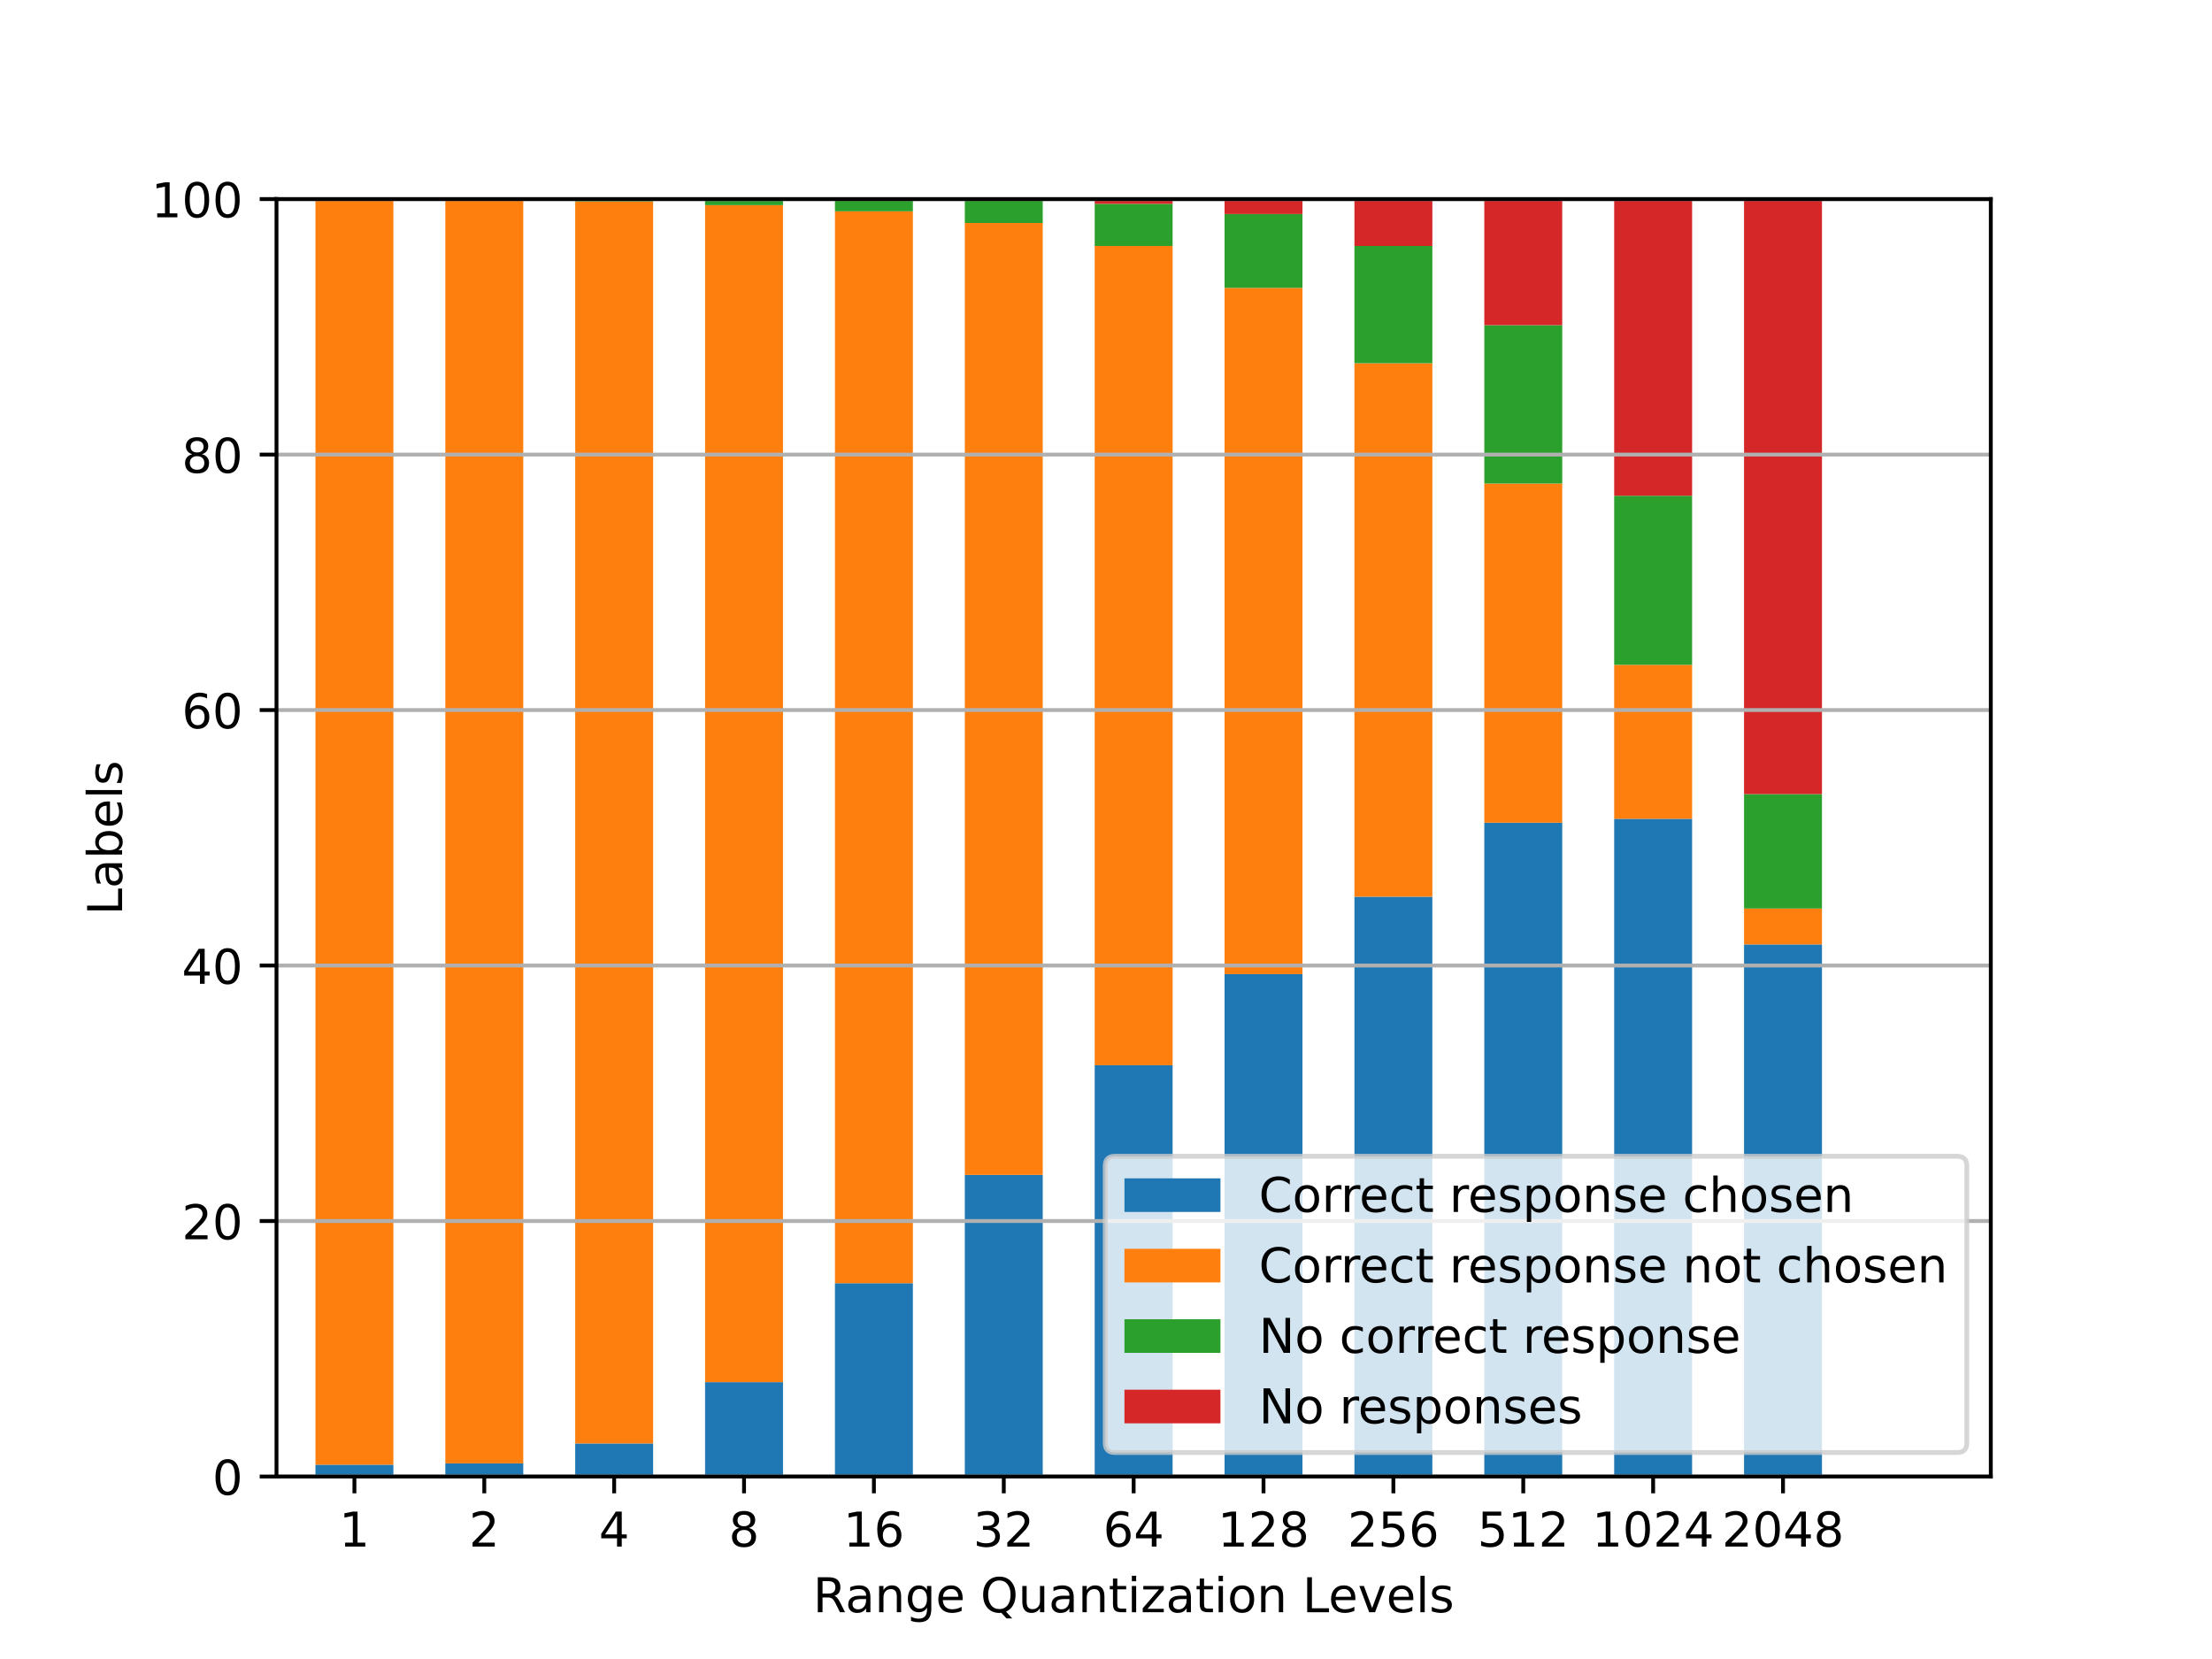 <?xml version="1.0" encoding="utf-8" standalone="no"?>
<!DOCTYPE svg PUBLIC "-//W3C//DTD SVG 1.1//EN"
  "http://www.w3.org/Graphics/SVG/1.1/DTD/svg11.dtd">
<!-- Created with matplotlib (https://matplotlib.org/) -->
<svg height="345.6pt" version="1.1" viewBox="0 0 460.8 345.6" width="460.8pt" xmlns="http://www.w3.org/2000/svg" xmlns:xlink="http://www.w3.org/1999/xlink">
 <defs>
  <style type="text/css">*{stroke-linecap:butt;stroke-linejoin:round;}</style>
 </defs>
 <g id="figure_1">
  <g id="patch_1">
   <path d="M 0 345.6 
L 460.8 345.6 
L 460.8 0 
L 0 0 
z
" style="fill:#ffffff;"/>
  </g>
  <g id="axes_1">
   <g id="patch_2">
    <path d="M 57.6 307.584 
L 414.72 307.584 
L 414.72 41.472 
L 57.6 41.472 
z
" style="fill:#ffffff;"/>
   </g>
   <g id="patch_3">
    <path clip-path="url(#pf80aa9a22b)" d="M 65.716 307.584 
L 81.949 307.584 
L 81.949 305.118 
L 65.716 305.118 
z
" style="fill:#1f77b4;"/>
   </g>
   <g id="patch_4">
    <path clip-path="url(#pf80aa9a22b)" d="M 92.771 307.584 
L 109.004 307.584 
L 109.004 304.85 
L 92.771 304.85 
z
" style="fill:#1f77b4;"/>
   </g>
   <g id="patch_5">
    <path clip-path="url(#pf80aa9a22b)" d="M 119.825 307.584 
L 136.058 307.584 
L 136.058 300.696 
L 119.825 300.696 
z
" style="fill:#1f77b4;"/>
   </g>
   <g id="patch_6">
    <path clip-path="url(#pf80aa9a22b)" d="M 146.88 307.584 
L 163.113 307.584 
L 163.113 287.928 
L 146.88 287.928 
z
" style="fill:#1f77b4;"/>
   </g>
   <g id="patch_7">
    <path clip-path="url(#pf80aa9a22b)" d="M 173.935 307.584 
L 190.167 307.584 
L 190.167 267.316 
L 173.935 267.316 
z
" style="fill:#1f77b4;"/>
   </g>
   <g id="patch_8">
    <path clip-path="url(#pf80aa9a22b)" d="M 200.989 307.584 
L 217.222 307.584 
L 217.222 244.751 
L 200.989 244.751 
z
" style="fill:#1f77b4;"/>
   </g>
   <g id="patch_9">
    <path clip-path="url(#pf80aa9a22b)" d="M 228.044 307.584 
L 244.276 307.584 
L 244.276 221.907 
L 228.044 221.907 
z
" style="fill:#1f77b4;"/>
   </g>
   <g id="patch_10">
    <path clip-path="url(#pf80aa9a22b)" d="M 255.098 307.584 
L 271.331 307.584 
L 271.331 202.925 
L 255.098 202.925 
z
" style="fill:#1f77b4;"/>
   </g>
   <g id="patch_11">
    <path clip-path="url(#pf80aa9a22b)" d="M 282.153 307.584 
L 298.385 307.584 
L 298.385 186.798 
L 282.153 186.798 
z
" style="fill:#1f77b4;"/>
   </g>
   <g id="patch_12">
    <path clip-path="url(#pf80aa9a22b)" d="M 309.207 307.584 
L 325.44 307.584 
L 325.44 171.382 
L 309.207 171.382 
z
" style="fill:#1f77b4;"/>
   </g>
   <g id="patch_13">
    <path clip-path="url(#pf80aa9a22b)" d="M 336.262 307.584 
L 352.495 307.584 
L 352.495 170.573 
L 336.262 170.573 
z
" style="fill:#1f77b4;"/>
   </g>
   <g id="patch_14">
    <path clip-path="url(#pf80aa9a22b)" d="M 363.316 307.584 
L 379.549 307.584 
L 379.549 196.744 
L 363.316 196.744 
z
" style="fill:#1f77b4;"/>
   </g>
   <g id="patch_15">
    <path clip-path="url(#pf80aa9a22b)" d="M 65.716 305.118 
L 81.949 305.118 
L 81.949 41.472 
L 65.716 41.472 
z
" style="fill:#ff7f0e;"/>
   </g>
   <g id="patch_16">
    <path clip-path="url(#pf80aa9a22b)" d="M 92.771 304.85 
L 109.004 304.85 
L 109.004 41.525 
L 92.771 41.525 
z
" style="fill:#ff7f0e;"/>
   </g>
   <g id="patch_17">
    <path clip-path="url(#pf80aa9a22b)" d="M 119.825 300.696 
L 136.058 300.696 
L 136.058 41.953 
L 119.825 41.953 
z
" style="fill:#ff7f0e;"/>
   </g>
   <g id="patch_18">
    <path clip-path="url(#pf80aa9a22b)" d="M 146.88 287.928 
L 163.113 287.928 
L 163.113 42.734 
L 146.88 42.734 
z
" style="fill:#ff7f0e;"/>
   </g>
   <g id="patch_19">
    <path clip-path="url(#pf80aa9a22b)" d="M 173.935 267.316 
L 190.167 267.316 
L 190.167 44.016 
L 173.935 44.016 
z
" style="fill:#ff7f0e;"/>
   </g>
   <g id="patch_20">
    <path clip-path="url(#pf80aa9a22b)" d="M 200.989 244.751 
L 217.222 244.751 
L 217.222 46.453 
L 200.989 46.453 
z
" style="fill:#ff7f0e;"/>
   </g>
   <g id="patch_21">
    <path clip-path="url(#pf80aa9a22b)" d="M 228.044 221.907 
L 244.276 221.907 
L 244.276 51.238 
L 228.044 51.238 
z
" style="fill:#ff7f0e;"/>
   </g>
   <g id="patch_22">
    <path clip-path="url(#pf80aa9a22b)" d="M 255.098 202.925 
L 271.331 202.925 
L 271.331 59.969 
L 255.098 59.969 
z
" style="fill:#ff7f0e;"/>
   </g>
   <g id="patch_23">
    <path clip-path="url(#pf80aa9a22b)" d="M 282.153 186.798 
L 298.385 186.798 
L 298.385 75.666 
L 282.153 75.666 
z
" style="fill:#ff7f0e;"/>
   </g>
   <g id="patch_24">
    <path clip-path="url(#pf80aa9a22b)" d="M 309.207 171.382 
L 325.44 171.382 
L 325.44 100.728 
L 309.207 100.728 
z
" style="fill:#ff7f0e;"/>
   </g>
   <g id="patch_25">
    <path clip-path="url(#pf80aa9a22b)" d="M 336.262 170.573 
L 352.495 170.573 
L 352.495 138.496 
L 336.262 138.496 
z
" style="fill:#ff7f0e;"/>
   </g>
   <g id="patch_26">
    <path clip-path="url(#pf80aa9a22b)" d="M 363.316 196.744 
L 379.549 196.744 
L 379.549 189.256 
L 363.316 189.256 
z
" style="fill:#ff7f0e;"/>
   </g>
   <g id="patch_27">
    <path clip-path="url(#pf80aa9a22b)" d="M 65.716 41.472 
L 81.949 41.472 
L 81.949 41.472 
L 65.716 41.472 
z
" style="fill:#2ca02c;"/>
   </g>
   <g id="patch_28">
    <path clip-path="url(#pf80aa9a22b)" d="M 92.771 41.525 
L 109.004 41.525 
L 109.004 41.472 
L 92.771 41.472 
z
" style="fill:#2ca02c;"/>
   </g>
   <g id="patch_29">
    <path clip-path="url(#pf80aa9a22b)" d="M 119.825 41.953 
L 136.058 41.953 
L 136.058 41.515 
L 119.825 41.515 
z
" style="fill:#2ca02c;"/>
   </g>
   <g id="patch_30">
    <path clip-path="url(#pf80aa9a22b)" d="M 146.88 42.734 
L 163.113 42.734 
L 163.113 41.512 
L 146.88 41.512 
z
" style="fill:#2ca02c;"/>
   </g>
   <g id="patch_31">
    <path clip-path="url(#pf80aa9a22b)" d="M 173.935 44.016 
L 190.167 44.016 
L 190.167 41.608 
L 173.935 41.608 
z
" style="fill:#2ca02c;"/>
   </g>
   <g id="patch_32">
    <path clip-path="url(#pf80aa9a22b)" d="M 200.989 46.453 
L 217.222 46.453 
L 217.222 41.794 
L 200.989 41.794 
z
" style="fill:#2ca02c;"/>
   </g>
   <g id="patch_33">
    <path clip-path="url(#pf80aa9a22b)" d="M 228.044 51.238 
L 244.276 51.238 
L 244.276 42.465 
L 228.044 42.465 
z
" style="fill:#2ca02c;"/>
   </g>
   <g id="patch_34">
    <path clip-path="url(#pf80aa9a22b)" d="M 255.098 59.969 
L 271.331 59.969 
L 271.331 44.584 
L 255.098 44.584 
z
" style="fill:#2ca02c;"/>
   </g>
   <g id="patch_35">
    <path clip-path="url(#pf80aa9a22b)" d="M 282.153 75.666 
L 298.385 75.666 
L 298.385 51.242 
L 282.153 51.242 
z
" style="fill:#2ca02c;"/>
   </g>
   <g id="patch_36">
    <path clip-path="url(#pf80aa9a22b)" d="M 309.207 100.728 
L 325.44 100.728 
L 325.44 67.734 
L 309.207 67.734 
z
" style="fill:#2ca02c;"/>
   </g>
   <g id="patch_37">
    <path clip-path="url(#pf80aa9a22b)" d="M 336.262 138.496 
L 352.495 138.496 
L 352.495 103.269 
L 336.262 103.269 
z
" style="fill:#2ca02c;"/>
   </g>
   <g id="patch_38">
    <path clip-path="url(#pf80aa9a22b)" d="M 363.316 189.256 
L 379.549 189.256 
L 379.549 165.423 
L 363.316 165.423 
z
" style="fill:#2ca02c;"/>
   </g>
   <g id="patch_39">
    <path clip-path="url(#pf80aa9a22b)" d="M 65.716 41.472 
L 81.949 41.472 
L 81.949 41.472 
L 65.716 41.472 
z
" style="fill:#d62728;"/>
   </g>
   <g id="patch_40">
    <path clip-path="url(#pf80aa9a22b)" d="M 92.771 41.472 
L 109.004 41.472 
L 109.004 41.472 
L 92.771 41.472 
z
" style="fill:#d62728;"/>
   </g>
   <g id="patch_41">
    <path clip-path="url(#pf80aa9a22b)" d="M 119.825 41.515 
L 136.058 41.515 
L 136.058 41.472 
L 119.825 41.472 
z
" style="fill:#d62728;"/>
   </g>
   <g id="patch_42">
    <path clip-path="url(#pf80aa9a22b)" d="M 146.88 41.512 
L 163.113 41.512 
L 163.113 41.472 
L 146.88 41.472 
z
" style="fill:#d62728;"/>
   </g>
   <g id="patch_43">
    <path clip-path="url(#pf80aa9a22b)" d="M 173.935 41.608 
L 190.167 41.608 
L 190.167 41.472 
L 173.935 41.472 
z
" style="fill:#d62728;"/>
   </g>
   <g id="patch_44">
    <path clip-path="url(#pf80aa9a22b)" d="M 200.989 41.794 
L 217.222 41.794 
L 217.222 41.472 
L 200.989 41.472 
z
" style="fill:#d62728;"/>
   </g>
   <g id="patch_45">
    <path clip-path="url(#pf80aa9a22b)" d="M 228.044 42.465 
L 244.276 42.465 
L 244.276 41.472 
L 228.044 41.472 
z
" style="fill:#d62728;"/>
   </g>
   <g id="patch_46">
    <path clip-path="url(#pf80aa9a22b)" d="M 255.098 44.584 
L 271.331 44.584 
L 271.331 41.472 
L 255.098 41.472 
z
" style="fill:#d62728;"/>
   </g>
   <g id="patch_47">
    <path clip-path="url(#pf80aa9a22b)" d="M 282.153 51.242 
L 298.385 51.242 
L 298.385 41.472 
L 282.153 41.472 
z
" style="fill:#d62728;"/>
   </g>
   <g id="patch_48">
    <path clip-path="url(#pf80aa9a22b)" d="M 309.207 67.734 
L 325.44 67.734 
L 325.44 41.472 
L 309.207 41.472 
z
" style="fill:#d62728;"/>
   </g>
   <g id="patch_49">
    <path clip-path="url(#pf80aa9a22b)" d="M 336.262 103.269 
L 352.495 103.269 
L 352.495 41.472 
L 336.262 41.472 
z
" style="fill:#d62728;"/>
   </g>
   <g id="patch_50">
    <path clip-path="url(#pf80aa9a22b)" d="M 363.316 165.423 
L 379.549 165.423 
L 379.549 41.472 
L 363.316 41.472 
z
" style="fill:#d62728;"/>
   </g>
   <g id="matplotlib.axis_1">
    <g id="xtick_1">
     <g id="line2d_1">
      <defs>
       <path d="M 0 0 
L 0 3.5 
" id="m07c5b9e6a8" style="stroke:#000000;stroke-width:0.8;"/>
      </defs>
      <g>
       <use style="stroke:#000000;stroke-width:0.8;" x="73.833" xlink:href="#m07c5b9e6a8" y="307.584"/>
      </g>
     </g>
     <g id="text_1">
      <!-- 1 -->
      <g transform="translate(70.651 322.182)scale(0.1 -0.1)">
       <defs>
        <path d="M 12.406 8.297 
L 28.516 8.297 
L 28.516 63.922 
L 10.984 60.406 
L 10.984 69.391 
L 28.422 72.906 
L 38.281 72.906 
L 38.281 8.297 
L 54.391 8.297 
L 54.391 0 
L 12.406 0 
z
" id="DejaVuSans-49"/>
       </defs>
       <use xlink:href="#DejaVuSans-49"/>
      </g>
     </g>
    </g>
    <g id="xtick_2">
     <g id="line2d_2">
      <g>
       <use style="stroke:#000000;stroke-width:0.8;" x="100.887" xlink:href="#m07c5b9e6a8" y="307.584"/>
      </g>
     </g>
     <g id="text_2">
      <!-- 2 -->
      <g transform="translate(97.706 322.182)scale(0.1 -0.1)">
       <defs>
        <path d="M 19.188 8.297 
L 53.609 8.297 
L 53.609 0 
L 7.328 0 
L 7.328 8.297 
Q 12.938 14.109 22.625 23.891 
Q 32.328 33.688 34.812 36.531 
Q 39.547 41.844 41.422 45.531 
Q 43.312 49.219 43.312 52.781 
Q 43.312 58.594 39.234 62.25 
Q 35.156 65.922 28.609 65.922 
Q 23.969 65.922 18.812 64.312 
Q 13.672 62.703 7.812 59.422 
L 7.812 69.391 
Q 13.766 71.781 18.938 73 
Q 24.125 74.219 28.422 74.219 
Q 39.75 74.219 46.484 68.547 
Q 53.219 62.891 53.219 53.422 
Q 53.219 48.922 51.531 44.891 
Q 49.859 40.875 45.406 35.406 
Q 44.188 33.984 37.641 27.219 
Q 31.109 20.453 19.188 8.297 
z
" id="DejaVuSans-50"/>
       </defs>
       <use xlink:href="#DejaVuSans-50"/>
      </g>
     </g>
    </g>
    <g id="xtick_3">
     <g id="line2d_3">
      <g>
       <use style="stroke:#000000;stroke-width:0.8;" x="127.942" xlink:href="#m07c5b9e6a8" y="307.584"/>
      </g>
     </g>
     <g id="text_3">
      <!-- 4 -->
      <g transform="translate(124.761 322.182)scale(0.1 -0.1)">
       <defs>
        <path d="M 37.797 64.312 
L 12.891 25.391 
L 37.797 25.391 
z
M 35.203 72.906 
L 47.609 72.906 
L 47.609 25.391 
L 58.016 25.391 
L 58.016 17.188 
L 47.609 17.188 
L 47.609 0 
L 37.797 0 
L 37.797 17.188 
L 4.891 17.188 
L 4.891 26.703 
z
" id="DejaVuSans-52"/>
       </defs>
       <use xlink:href="#DejaVuSans-52"/>
      </g>
     </g>
    </g>
    <g id="xtick_4">
     <g id="line2d_4">
      <g>
       <use style="stroke:#000000;stroke-width:0.8;" x="154.996" xlink:href="#m07c5b9e6a8" y="307.584"/>
      </g>
     </g>
     <g id="text_4">
      <!-- 8 -->
      <g transform="translate(151.815 322.182)scale(0.1 -0.1)">
       <defs>
        <path d="M 31.781 34.625 
Q 24.75 34.625 20.719 30.859 
Q 16.703 27.094 16.703 20.516 
Q 16.703 13.922 20.719 10.156 
Q 24.75 6.391 31.781 6.391 
Q 38.812 6.391 42.859 10.172 
Q 46.922 13.969 46.922 20.516 
Q 46.922 27.094 42.891 30.859 
Q 38.875 34.625 31.781 34.625 
z
M 21.922 38.812 
Q 15.578 40.375 12.031 44.719 
Q 8.5 49.078 8.5 55.328 
Q 8.5 64.062 14.719 69.141 
Q 20.953 74.219 31.781 74.219 
Q 42.672 74.219 48.875 69.141 
Q 55.078 64.062 55.078 55.328 
Q 55.078 49.078 51.531 44.719 
Q 48 40.375 41.703 38.812 
Q 48.828 37.156 52.797 32.312 
Q 56.781 27.484 56.781 20.516 
Q 56.781 9.906 50.312 4.234 
Q 43.844 -1.422 31.781 -1.422 
Q 19.734 -1.422 13.25 4.234 
Q 6.781 9.906 6.781 20.516 
Q 6.781 27.484 10.781 32.312 
Q 14.797 37.156 21.922 38.812 
z
M 18.312 54.391 
Q 18.312 48.734 21.844 45.562 
Q 25.391 42.391 31.781 42.391 
Q 38.141 42.391 41.719 45.562 
Q 45.312 48.734 45.312 54.391 
Q 45.312 60.062 41.719 63.234 
Q 38.141 66.406 31.781 66.406 
Q 25.391 66.406 21.844 63.234 
Q 18.312 60.062 18.312 54.391 
z
" id="DejaVuSans-56"/>
       </defs>
       <use xlink:href="#DejaVuSans-56"/>
      </g>
     </g>
    </g>
    <g id="xtick_5">
     <g id="line2d_5">
      <g>
       <use style="stroke:#000000;stroke-width:0.8;" x="182.051" xlink:href="#m07c5b9e6a8" y="307.584"/>
      </g>
     </g>
     <g id="text_5">
      <!-- 16 -->
      <g transform="translate(175.688 322.182)scale(0.1 -0.1)">
       <defs>
        <path d="M 33.016 40.375 
Q 26.375 40.375 22.484 35.828 
Q 18.609 31.297 18.609 23.391 
Q 18.609 15.531 22.484 10.953 
Q 26.375 6.391 33.016 6.391 
Q 39.656 6.391 43.531 10.953 
Q 47.406 15.531 47.406 23.391 
Q 47.406 31.297 43.531 35.828 
Q 39.656 40.375 33.016 40.375 
z
M 52.594 71.297 
L 52.594 62.312 
Q 48.875 64.062 45.094 64.984 
Q 41.312 65.922 37.594 65.922 
Q 27.828 65.922 22.672 59.328 
Q 17.531 52.734 16.797 39.406 
Q 19.672 43.656 24.016 45.922 
Q 28.375 48.188 33.594 48.188 
Q 44.578 48.188 50.953 41.516 
Q 57.328 34.859 57.328 23.391 
Q 57.328 12.156 50.688 5.359 
Q 44.047 -1.422 33.016 -1.422 
Q 20.359 -1.422 13.672 8.266 
Q 6.984 17.969 6.984 36.375 
Q 6.984 53.656 15.188 63.938 
Q 23.391 74.219 37.203 74.219 
Q 40.922 74.219 44.703 73.484 
Q 48.484 72.75 52.594 71.297 
z
" id="DejaVuSans-54"/>
       </defs>
       <use xlink:href="#DejaVuSans-49"/>
       <use x="63.623" xlink:href="#DejaVuSans-54"/>
      </g>
     </g>
    </g>
    <g id="xtick_6">
     <g id="line2d_6">
      <g>
       <use style="stroke:#000000;stroke-width:0.8;" x="209.105" xlink:href="#m07c5b9e6a8" y="307.584"/>
      </g>
     </g>
     <g id="text_6">
      <!-- 32 -->
      <g transform="translate(202.743 322.182)scale(0.1 -0.1)">
       <defs>
        <path d="M 40.578 39.312 
Q 47.656 37.797 51.625 33 
Q 55.609 28.219 55.609 21.188 
Q 55.609 10.406 48.188 4.484 
Q 40.766 -1.422 27.094 -1.422 
Q 22.516 -1.422 17.656 -0.516 
Q 12.797 0.391 7.625 2.203 
L 7.625 11.719 
Q 11.719 9.328 16.594 8.109 
Q 21.484 6.891 26.812 6.891 
Q 36.078 6.891 40.938 10.547 
Q 45.797 14.203 45.797 21.188 
Q 45.797 27.641 41.281 31.266 
Q 36.766 34.906 28.719 34.906 
L 20.219 34.906 
L 20.219 43.016 
L 29.109 43.016 
Q 36.375 43.016 40.234 45.922 
Q 44.094 48.828 44.094 54.297 
Q 44.094 59.906 40.109 62.906 
Q 36.141 65.922 28.719 65.922 
Q 24.656 65.922 20.016 65.031 
Q 15.375 64.156 9.812 62.312 
L 9.812 71.094 
Q 15.438 72.656 20.344 73.438 
Q 25.25 74.219 29.594 74.219 
Q 40.828 74.219 47.359 69.109 
Q 53.906 64.016 53.906 55.328 
Q 53.906 49.266 50.438 45.094 
Q 46.969 40.922 40.578 39.312 
z
" id="DejaVuSans-51"/>
       </defs>
       <use xlink:href="#DejaVuSans-51"/>
       <use x="63.623" xlink:href="#DejaVuSans-50"/>
      </g>
     </g>
    </g>
    <g id="xtick_7">
     <g id="line2d_7">
      <g>
       <use style="stroke:#000000;stroke-width:0.8;" x="236.16" xlink:href="#m07c5b9e6a8" y="307.584"/>
      </g>
     </g>
     <g id="text_7">
      <!-- 64 -->
      <g transform="translate(229.798 322.182)scale(0.1 -0.1)">
       <use xlink:href="#DejaVuSans-54"/>
       <use x="63.623" xlink:href="#DejaVuSans-52"/>
      </g>
     </g>
    </g>
    <g id="xtick_8">
     <g id="line2d_8">
      <g>
       <use style="stroke:#000000;stroke-width:0.8;" x="263.215" xlink:href="#m07c5b9e6a8" y="307.584"/>
      </g>
     </g>
     <g id="text_8">
      <!-- 128 -->
      <g transform="translate(253.671 322.182)scale(0.1 -0.1)">
       <use xlink:href="#DejaVuSans-49"/>
       <use x="63.623" xlink:href="#DejaVuSans-50"/>
       <use x="127.246" xlink:href="#DejaVuSans-56"/>
      </g>
     </g>
    </g>
    <g id="xtick_9">
     <g id="line2d_9">
      <g>
       <use style="stroke:#000000;stroke-width:0.8;" x="290.269" xlink:href="#m07c5b9e6a8" y="307.584"/>
      </g>
     </g>
     <g id="text_9">
      <!-- 256 -->
      <g transform="translate(280.725 322.182)scale(0.1 -0.1)">
       <defs>
        <path d="M 10.797 72.906 
L 49.516 72.906 
L 49.516 64.594 
L 19.828 64.594 
L 19.828 46.734 
Q 21.969 47.469 24.109 47.828 
Q 26.266 48.188 28.422 48.188 
Q 40.625 48.188 47.75 41.5 
Q 54.891 34.812 54.891 23.391 
Q 54.891 11.625 47.562 5.094 
Q 40.234 -1.422 26.906 -1.422 
Q 22.312 -1.422 17.547 -0.641 
Q 12.797 0.141 7.719 1.703 
L 7.719 11.625 
Q 12.109 9.234 16.797 8.062 
Q 21.484 6.891 26.703 6.891 
Q 35.156 6.891 40.078 11.328 
Q 45.016 15.766 45.016 23.391 
Q 45.016 31 40.078 35.438 
Q 35.156 39.891 26.703 39.891 
Q 22.75 39.891 18.812 39.016 
Q 14.891 38.141 10.797 36.281 
z
" id="DejaVuSans-53"/>
       </defs>
       <use xlink:href="#DejaVuSans-50"/>
       <use x="63.623" xlink:href="#DejaVuSans-53"/>
       <use x="127.246" xlink:href="#DejaVuSans-54"/>
      </g>
     </g>
    </g>
    <g id="xtick_10">
     <g id="line2d_10">
      <g>
       <use style="stroke:#000000;stroke-width:0.8;" x="317.324" xlink:href="#m07c5b9e6a8" y="307.584"/>
      </g>
     </g>
     <g id="text_10">
      <!-- 512 -->
      <g transform="translate(307.78 322.182)scale(0.1 -0.1)">
       <use xlink:href="#DejaVuSans-53"/>
       <use x="63.623" xlink:href="#DejaVuSans-49"/>
       <use x="127.246" xlink:href="#DejaVuSans-50"/>
      </g>
     </g>
    </g>
    <g id="xtick_11">
     <g id="line2d_11">
      <g>
       <use style="stroke:#000000;stroke-width:0.8;" x="344.378" xlink:href="#m07c5b9e6a8" y="307.584"/>
      </g>
     </g>
     <g id="text_11">
      <!-- 1024 -->
      <g transform="translate(331.653 322.182)scale(0.1 -0.1)">
       <defs>
        <path d="M 31.781 66.406 
Q 24.172 66.406 20.328 58.906 
Q 16.5 51.422 16.5 36.375 
Q 16.5 21.391 20.328 13.891 
Q 24.172 6.391 31.781 6.391 
Q 39.453 6.391 43.281 13.891 
Q 47.125 21.391 47.125 36.375 
Q 47.125 51.422 43.281 58.906 
Q 39.453 66.406 31.781 66.406 
z
M 31.781 74.219 
Q 44.047 74.219 50.516 64.516 
Q 56.984 54.828 56.984 36.375 
Q 56.984 17.969 50.516 8.266 
Q 44.047 -1.422 31.781 -1.422 
Q 19.531 -1.422 13.062 8.266 
Q 6.594 17.969 6.594 36.375 
Q 6.594 54.828 13.062 64.516 
Q 19.531 74.219 31.781 74.219 
z
" id="DejaVuSans-48"/>
       </defs>
       <use xlink:href="#DejaVuSans-49"/>
       <use x="63.623" xlink:href="#DejaVuSans-48"/>
       <use x="127.246" xlink:href="#DejaVuSans-50"/>
       <use x="190.869" xlink:href="#DejaVuSans-52"/>
      </g>
     </g>
    </g>
    <g id="xtick_12">
     <g id="line2d_12">
      <g>
       <use style="stroke:#000000;stroke-width:0.8;" x="371.433" xlink:href="#m07c5b9e6a8" y="307.584"/>
      </g>
     </g>
     <g id="text_12">
      <!-- 2048 -->
      <g transform="translate(358.708 322.182)scale(0.1 -0.1)">
       <use xlink:href="#DejaVuSans-50"/>
       <use x="63.623" xlink:href="#DejaVuSans-48"/>
       <use x="127.246" xlink:href="#DejaVuSans-52"/>
       <use x="190.869" xlink:href="#DejaVuSans-56"/>
      </g>
     </g>
    </g>
    <g id="text_13">
     <!-- Range Quantization Levels -->
     <g transform="translate(169.38 335.861)scale(0.1 -0.1)">
      <defs>
       <path d="M 44.391 34.188 
Q 47.562 33.109 50.562 29.594 
Q 53.562 26.078 56.594 19.922 
L 66.609 0 
L 56 0 
L 46.688 18.703 
Q 43.062 26.031 39.672 28.422 
Q 36.281 30.812 30.422 30.812 
L 19.672 30.812 
L 19.672 0 
L 9.812 0 
L 9.812 72.906 
L 32.078 72.906 
Q 44.578 72.906 50.734 67.672 
Q 56.891 62.453 56.891 51.906 
Q 56.891 45.016 53.688 40.469 
Q 50.484 35.938 44.391 34.188 
z
M 19.672 64.797 
L 19.672 38.922 
L 32.078 38.922 
Q 39.203 38.922 42.844 42.219 
Q 46.484 45.516 46.484 51.906 
Q 46.484 58.297 42.844 61.547 
Q 39.203 64.797 32.078 64.797 
z
" id="DejaVuSans-82"/>
       <path d="M 34.281 27.484 
Q 23.391 27.484 19.188 25 
Q 14.984 22.516 14.984 16.5 
Q 14.984 11.719 18.141 8.906 
Q 21.297 6.109 26.703 6.109 
Q 34.188 6.109 38.703 11.406 
Q 43.219 16.703 43.219 25.484 
L 43.219 27.484 
z
M 52.203 31.203 
L 52.203 0 
L 43.219 0 
L 43.219 8.297 
Q 40.141 3.328 35.547 0.953 
Q 30.953 -1.422 24.312 -1.422 
Q 15.922 -1.422 10.953 3.297 
Q 6 8.016 6 15.922 
Q 6 25.141 12.172 29.828 
Q 18.359 34.516 30.609 34.516 
L 43.219 34.516 
L 43.219 35.406 
Q 43.219 41.609 39.141 45 
Q 35.062 48.391 27.688 48.391 
Q 23 48.391 18.547 47.266 
Q 14.109 46.141 10.016 43.891 
L 10.016 52.203 
Q 14.938 54.109 19.578 55.047 
Q 24.219 56 28.609 56 
Q 40.484 56 46.344 49.844 
Q 52.203 43.703 52.203 31.203 
z
" id="DejaVuSans-97"/>
       <path d="M 54.891 33.016 
L 54.891 0 
L 45.906 0 
L 45.906 32.719 
Q 45.906 40.484 42.875 44.328 
Q 39.844 48.188 33.797 48.188 
Q 26.516 48.188 22.312 43.547 
Q 18.109 38.922 18.109 30.906 
L 18.109 0 
L 9.078 0 
L 9.078 54.688 
L 18.109 54.688 
L 18.109 46.188 
Q 21.344 51.125 25.703 53.562 
Q 30.078 56 35.797 56 
Q 45.219 56 50.047 50.172 
Q 54.891 44.344 54.891 33.016 
z
" id="DejaVuSans-110"/>
       <path d="M 45.406 27.984 
Q 45.406 37.75 41.375 43.109 
Q 37.359 48.484 30.078 48.484 
Q 22.859 48.484 18.828 43.109 
Q 14.797 37.75 14.797 27.984 
Q 14.797 18.266 18.828 12.891 
Q 22.859 7.516 30.078 7.516 
Q 37.359 7.516 41.375 12.891 
Q 45.406 18.266 45.406 27.984 
z
M 54.391 6.781 
Q 54.391 -7.172 48.188 -13.984 
Q 42 -20.797 29.203 -20.797 
Q 24.469 -20.797 20.266 -20.094 
Q 16.062 -19.391 12.109 -17.922 
L 12.109 -9.188 
Q 16.062 -11.328 19.922 -12.344 
Q 23.781 -13.375 27.781 -13.375 
Q 36.625 -13.375 41.016 -8.766 
Q 45.406 -4.156 45.406 5.172 
L 45.406 9.625 
Q 42.625 4.781 38.281 2.391 
Q 33.938 0 27.875 0 
Q 17.828 0 11.672 7.656 
Q 5.516 15.328 5.516 27.984 
Q 5.516 40.672 11.672 48.328 
Q 17.828 56 27.875 56 
Q 33.938 56 38.281 53.609 
Q 42.625 51.219 45.406 46.391 
L 45.406 54.688 
L 54.391 54.688 
z
" id="DejaVuSans-103"/>
       <path d="M 56.203 29.594 
L 56.203 25.203 
L 14.891 25.203 
Q 15.484 15.922 20.484 11.062 
Q 25.484 6.203 34.422 6.203 
Q 39.594 6.203 44.453 7.469 
Q 49.312 8.734 54.109 11.281 
L 54.109 2.781 
Q 49.266 0.734 44.188 -0.344 
Q 39.109 -1.422 33.891 -1.422 
Q 20.797 -1.422 13.156 6.188 
Q 5.516 13.812 5.516 26.812 
Q 5.516 40.234 12.766 48.109 
Q 20.016 56 32.328 56 
Q 43.359 56 49.781 48.891 
Q 56.203 41.797 56.203 29.594 
z
M 47.219 32.234 
Q 47.125 39.594 43.094 43.984 
Q 39.062 48.391 32.422 48.391 
Q 24.906 48.391 20.391 44.141 
Q 15.875 39.891 15.188 32.172 
z
" id="DejaVuSans-101"/>
       <path id="DejaVuSans-32"/>
       <path d="M 39.406 66.219 
Q 28.656 66.219 22.328 58.203 
Q 16.016 50.203 16.016 36.375 
Q 16.016 22.609 22.328 14.594 
Q 28.656 6.594 39.406 6.594 
Q 50.141 6.594 56.422 14.594 
Q 62.703 22.609 62.703 36.375 
Q 62.703 50.203 56.422 58.203 
Q 50.141 66.219 39.406 66.219 
z
M 53.219 1.312 
L 66.219 -12.891 
L 54.297 -12.891 
L 43.5 -1.219 
Q 41.891 -1.312 41.031 -1.359 
Q 40.188 -1.422 39.406 -1.422 
Q 24.031 -1.422 14.812 8.859 
Q 5.609 19.141 5.609 36.375 
Q 5.609 53.656 14.812 63.938 
Q 24.031 74.219 39.406 74.219 
Q 54.734 74.219 63.906 63.938 
Q 73.094 53.656 73.094 36.375 
Q 73.094 23.688 67.984 14.641 
Q 62.891 5.609 53.219 1.312 
z
" id="DejaVuSans-81"/>
       <path d="M 8.5 21.578 
L 8.5 54.688 
L 17.484 54.688 
L 17.484 21.922 
Q 17.484 14.156 20.5 10.266 
Q 23.531 6.391 29.594 6.391 
Q 36.859 6.391 41.078 11.031 
Q 45.312 15.672 45.312 23.688 
L 45.312 54.688 
L 54.297 54.688 
L 54.297 0 
L 45.312 0 
L 45.312 8.406 
Q 42.047 3.422 37.719 1 
Q 33.406 -1.422 27.688 -1.422 
Q 18.266 -1.422 13.375 4.438 
Q 8.5 10.297 8.5 21.578 
z
M 31.109 56 
z
" id="DejaVuSans-117"/>
       <path d="M 18.312 70.219 
L 18.312 54.688 
L 36.812 54.688 
L 36.812 47.703 
L 18.312 47.703 
L 18.312 18.016 
Q 18.312 11.328 20.141 9.422 
Q 21.969 7.516 27.594 7.516 
L 36.812 7.516 
L 36.812 0 
L 27.594 0 
Q 17.188 0 13.234 3.875 
Q 9.281 7.766 9.281 18.016 
L 9.281 47.703 
L 2.688 47.703 
L 2.688 54.688 
L 9.281 54.688 
L 9.281 70.219 
z
" id="DejaVuSans-116"/>
       <path d="M 9.422 54.688 
L 18.406 54.688 
L 18.406 0 
L 9.422 0 
z
M 9.422 75.984 
L 18.406 75.984 
L 18.406 64.594 
L 9.422 64.594 
z
" id="DejaVuSans-105"/>
       <path d="M 5.516 54.688 
L 48.188 54.688 
L 48.188 46.484 
L 14.406 7.172 
L 48.188 7.172 
L 48.188 0 
L 4.297 0 
L 4.297 8.203 
L 38.094 47.516 
L 5.516 47.516 
z
" id="DejaVuSans-122"/>
       <path d="M 30.609 48.391 
Q 23.391 48.391 19.188 42.75 
Q 14.984 37.109 14.984 27.297 
Q 14.984 17.484 19.156 11.844 
Q 23.344 6.203 30.609 6.203 
Q 37.797 6.203 41.984 11.859 
Q 46.188 17.531 46.188 27.297 
Q 46.188 37.016 41.984 42.703 
Q 37.797 48.391 30.609 48.391 
z
M 30.609 56 
Q 42.328 56 49.016 48.375 
Q 55.719 40.766 55.719 27.297 
Q 55.719 13.875 49.016 6.219 
Q 42.328 -1.422 30.609 -1.422 
Q 18.844 -1.422 12.172 6.219 
Q 5.516 13.875 5.516 27.297 
Q 5.516 40.766 12.172 48.375 
Q 18.844 56 30.609 56 
z
" id="DejaVuSans-111"/>
       <path d="M 9.812 72.906 
L 19.672 72.906 
L 19.672 8.297 
L 55.172 8.297 
L 55.172 0 
L 9.812 0 
z
" id="DejaVuSans-76"/>
       <path d="M 2.984 54.688 
L 12.5 54.688 
L 29.594 8.797 
L 46.688 54.688 
L 56.203 54.688 
L 35.688 0 
L 23.484 0 
z
" id="DejaVuSans-118"/>
       <path d="M 9.422 75.984 
L 18.406 75.984 
L 18.406 0 
L 9.422 0 
z
" id="DejaVuSans-108"/>
       <path d="M 44.281 53.078 
L 44.281 44.578 
Q 40.484 46.531 36.375 47.5 
Q 32.281 48.484 27.875 48.484 
Q 21.188 48.484 17.844 46.438 
Q 14.5 44.391 14.5 40.281 
Q 14.5 37.156 16.891 35.375 
Q 19.281 33.594 26.516 31.984 
L 29.594 31.297 
Q 39.156 29.25 43.188 25.516 
Q 47.219 21.781 47.219 15.094 
Q 47.219 7.469 41.188 3.016 
Q 35.156 -1.422 24.609 -1.422 
Q 20.219 -1.422 15.453 -0.562 
Q 10.688 0.297 5.422 2 
L 5.422 11.281 
Q 10.406 8.688 15.234 7.391 
Q 20.062 6.109 24.812 6.109 
Q 31.156 6.109 34.562 8.281 
Q 37.984 10.453 37.984 14.406 
Q 37.984 18.062 35.516 20.016 
Q 33.062 21.969 24.703 23.781 
L 21.578 24.516 
Q 13.234 26.266 9.516 29.906 
Q 5.812 33.547 5.812 39.891 
Q 5.812 47.609 11.281 51.797 
Q 16.75 56 26.812 56 
Q 31.781 56 36.172 55.266 
Q 40.578 54.547 44.281 53.078 
z
" id="DejaVuSans-115"/>
      </defs>
      <use xlink:href="#DejaVuSans-82"/>
      <use x="67.232" xlink:href="#DejaVuSans-97"/>
      <use x="128.512" xlink:href="#DejaVuSans-110"/>
      <use x="191.891" xlink:href="#DejaVuSans-103"/>
      <use x="255.367" xlink:href="#DejaVuSans-101"/>
      <use x="316.891" xlink:href="#DejaVuSans-32"/>
      <use x="348.678" xlink:href="#DejaVuSans-81"/>
      <use x="427.389" xlink:href="#DejaVuSans-117"/>
      <use x="490.768" xlink:href="#DejaVuSans-97"/>
      <use x="552.047" xlink:href="#DejaVuSans-110"/>
      <use x="615.426" xlink:href="#DejaVuSans-116"/>
      <use x="654.635" xlink:href="#DejaVuSans-105"/>
      <use x="682.418" xlink:href="#DejaVuSans-122"/>
      <use x="734.908" xlink:href="#DejaVuSans-97"/>
      <use x="796.188" xlink:href="#DejaVuSans-116"/>
      <use x="835.396" xlink:href="#DejaVuSans-105"/>
      <use x="863.18" xlink:href="#DejaVuSans-111"/>
      <use x="924.361" xlink:href="#DejaVuSans-110"/>
      <use x="987.74" xlink:href="#DejaVuSans-32"/>
      <use x="1019.527" xlink:href="#DejaVuSans-76"/>
      <use x="1073.49" xlink:href="#DejaVuSans-101"/>
      <use x="1135.014" xlink:href="#DejaVuSans-118"/>
      <use x="1194.193" xlink:href="#DejaVuSans-101"/>
      <use x="1255.717" xlink:href="#DejaVuSans-108"/>
      <use x="1283.5" xlink:href="#DejaVuSans-115"/>
     </g>
    </g>
   </g>
   <g id="matplotlib.axis_2">
    <g id="ytick_1">
     <g id="line2d_13">
      <path clip-path="url(#pf80aa9a22b)" d="M 57.6 307.584 
L 414.72 307.584 
" style="fill:none;stroke:#b0b0b0;stroke-linecap:square;stroke-width:0.8;"/>
     </g>
     <g id="line2d_14">
      <defs>
       <path d="M 0 0 
L -3.5 0 
" id="md57aa132a3" style="stroke:#000000;stroke-width:0.8;"/>
      </defs>
      <g>
       <use style="stroke:#000000;stroke-width:0.8;" x="57.6" xlink:href="#md57aa132a3" y="307.584"/>
      </g>
     </g>
     <g id="text_14">
      <!-- 0 -->
      <g transform="translate(44.237 311.383)scale(0.1 -0.1)">
       <use xlink:href="#DejaVuSans-48"/>
      </g>
     </g>
    </g>
    <g id="ytick_2">
     <g id="line2d_15">
      <path clip-path="url(#pf80aa9a22b)" d="M 57.6 254.362 
L 414.72 254.362 
" style="fill:none;stroke:#b0b0b0;stroke-linecap:square;stroke-width:0.8;"/>
     </g>
     <g id="line2d_16">
      <g>
       <use style="stroke:#000000;stroke-width:0.8;" x="57.6" xlink:href="#md57aa132a3" y="254.362"/>
      </g>
     </g>
     <g id="text_15">
      <!-- 20 -->
      <g transform="translate(37.875 258.161)scale(0.1 -0.1)">
       <use xlink:href="#DejaVuSans-50"/>
       <use x="63.623" xlink:href="#DejaVuSans-48"/>
      </g>
     </g>
    </g>
    <g id="ytick_3">
     <g id="line2d_17">
      <path clip-path="url(#pf80aa9a22b)" d="M 57.6 201.139 
L 414.72 201.139 
" style="fill:none;stroke:#b0b0b0;stroke-linecap:square;stroke-width:0.8;"/>
     </g>
     <g id="line2d_18">
      <g>
       <use style="stroke:#000000;stroke-width:0.8;" x="57.6" xlink:href="#md57aa132a3" y="201.139"/>
      </g>
     </g>
     <g id="text_16">
      <!-- 40 -->
      <g transform="translate(37.875 204.938)scale(0.1 -0.1)">
       <use xlink:href="#DejaVuSans-52"/>
       <use x="63.623" xlink:href="#DejaVuSans-48"/>
      </g>
     </g>
    </g>
    <g id="ytick_4">
     <g id="line2d_19">
      <path clip-path="url(#pf80aa9a22b)" d="M 57.6 147.917 
L 414.72 147.917 
" style="fill:none;stroke:#b0b0b0;stroke-linecap:square;stroke-width:0.8;"/>
     </g>
     <g id="line2d_20">
      <g>
       <use style="stroke:#000000;stroke-width:0.8;" x="57.6" xlink:href="#md57aa132a3" y="147.917"/>
      </g>
     </g>
     <g id="text_17">
      <!-- 60 -->
      <g transform="translate(37.875 151.716)scale(0.1 -0.1)">
       <use xlink:href="#DejaVuSans-54"/>
       <use x="63.623" xlink:href="#DejaVuSans-48"/>
      </g>
     </g>
    </g>
    <g id="ytick_5">
     <g id="line2d_21">
      <path clip-path="url(#pf80aa9a22b)" d="M 57.6 94.694 
L 414.72 94.694 
" style="fill:none;stroke:#b0b0b0;stroke-linecap:square;stroke-width:0.8;"/>
     </g>
     <g id="line2d_22">
      <g>
       <use style="stroke:#000000;stroke-width:0.8;" x="57.6" xlink:href="#md57aa132a3" y="94.694"/>
      </g>
     </g>
     <g id="text_18">
      <!-- 80 -->
      <g transform="translate(37.875 98.494)scale(0.1 -0.1)">
       <use xlink:href="#DejaVuSans-56"/>
       <use x="63.623" xlink:href="#DejaVuSans-48"/>
      </g>
     </g>
    </g>
    <g id="ytick_6">
     <g id="line2d_23">
      <path clip-path="url(#pf80aa9a22b)" d="M 57.6 41.472 
L 414.72 41.472 
" style="fill:none;stroke:#b0b0b0;stroke-linecap:square;stroke-width:0.8;"/>
     </g>
     <g id="line2d_24">
      <g>
       <use style="stroke:#000000;stroke-width:0.8;" x="57.6" xlink:href="#md57aa132a3" y="41.472"/>
      </g>
     </g>
     <g id="text_19">
      <!-- 100 -->
      <g transform="translate(31.512 45.271)scale(0.1 -0.1)">
       <use xlink:href="#DejaVuSans-49"/>
       <use x="63.623" xlink:href="#DejaVuSans-48"/>
       <use x="127.246" xlink:href="#DejaVuSans-48"/>
      </g>
     </g>
    </g>
    <g id="text_20">
     <!-- Labels -->
     <g transform="translate(25.433 190.623)rotate(-90)scale(0.1 -0.1)">
      <defs>
       <path d="M 48.688 27.297 
Q 48.688 37.203 44.609 42.844 
Q 40.531 48.484 33.406 48.484 
Q 26.266 48.484 22.188 42.844 
Q 18.109 37.203 18.109 27.297 
Q 18.109 17.391 22.188 11.75 
Q 26.266 6.109 33.406 6.109 
Q 40.531 6.109 44.609 11.75 
Q 48.688 17.391 48.688 27.297 
z
M 18.109 46.391 
Q 20.953 51.266 25.266 53.625 
Q 29.594 56 35.594 56 
Q 45.562 56 51.781 48.094 
Q 58.016 40.188 58.016 27.297 
Q 58.016 14.406 51.781 6.484 
Q 45.562 -1.422 35.594 -1.422 
Q 29.594 -1.422 25.266 0.953 
Q 20.953 3.328 18.109 8.203 
L 18.109 0 
L 9.078 0 
L 9.078 75.984 
L 18.109 75.984 
z
" id="DejaVuSans-98"/>
      </defs>
      <use xlink:href="#DejaVuSans-76"/>
      <use x="55.713" xlink:href="#DejaVuSans-97"/>
      <use x="116.992" xlink:href="#DejaVuSans-98"/>
      <use x="180.469" xlink:href="#DejaVuSans-101"/>
      <use x="241.992" xlink:href="#DejaVuSans-108"/>
      <use x="269.775" xlink:href="#DejaVuSans-115"/>
     </g>
    </g>
   </g>
   <g id="patch_51">
    <path d="M 57.6 307.584 
L 57.6 41.472 
" style="fill:none;stroke:#000000;stroke-linecap:square;stroke-linejoin:miter;stroke-width:0.8;"/>
   </g>
   <g id="patch_52">
    <path d="M 414.72 307.584 
L 414.72 41.472 
" style="fill:none;stroke:#000000;stroke-linecap:square;stroke-linejoin:miter;stroke-width:0.8;"/>
   </g>
   <g id="patch_53">
    <path d="M 57.6 307.584 
L 414.72 307.584 
" style="fill:none;stroke:#000000;stroke-linecap:square;stroke-linejoin:miter;stroke-width:0.8;"/>
   </g>
   <g id="patch_54">
    <path d="M 57.6 41.472 
L 414.72 41.472 
" style="fill:none;stroke:#000000;stroke-linecap:square;stroke-linejoin:miter;stroke-width:0.8;"/>
   </g>
   <g id="legend_1">
    <g id="patch_55">
     <path d="M 232.243 302.584 
L 407.72 302.584 
Q 409.72 302.584 409.72 300.584 
L 409.72 242.871 
Q 409.72 240.871 407.72 240.871 
L 232.243 240.871 
Q 230.243 240.871 230.243 242.871 
L 230.243 300.584 
Q 230.243 302.584 232.243 302.584 
z
" style="fill:#ffffff;opacity:0.8;stroke:#cccccc;stroke-linejoin:miter;"/>
    </g>
    <g id="patch_56">
     <path d="M 234.243 252.47 
L 254.243 252.47 
L 254.243 245.47 
L 234.243 245.47 
z
" style="fill:#1f77b4;"/>
    </g>
    <g id="text_21">
     <!-- Correct response chosen -->
     <g transform="translate(262.243 252.47)scale(0.1 -0.1)">
      <defs>
       <path d="M 64.406 67.281 
L 64.406 56.891 
Q 59.422 61.531 53.781 63.812 
Q 48.141 66.109 41.797 66.109 
Q 29.297 66.109 22.656 58.469 
Q 16.016 50.828 16.016 36.375 
Q 16.016 21.969 22.656 14.328 
Q 29.297 6.688 41.797 6.688 
Q 48.141 6.688 53.781 8.984 
Q 59.422 11.281 64.406 15.922 
L 64.406 5.609 
Q 59.234 2.094 53.438 0.328 
Q 47.656 -1.422 41.219 -1.422 
Q 24.656 -1.422 15.125 8.703 
Q 5.609 18.844 5.609 36.375 
Q 5.609 53.953 15.125 64.078 
Q 24.656 74.219 41.219 74.219 
Q 47.75 74.219 53.531 72.484 
Q 59.328 70.75 64.406 67.281 
z
" id="DejaVuSans-67"/>
       <path d="M 41.109 46.297 
Q 39.594 47.172 37.812 47.578 
Q 36.031 48 33.891 48 
Q 26.266 48 22.188 43.047 
Q 18.109 38.094 18.109 28.812 
L 18.109 0 
L 9.078 0 
L 9.078 54.688 
L 18.109 54.688 
L 18.109 46.188 
Q 20.953 51.172 25.484 53.578 
Q 30.031 56 36.531 56 
Q 37.453 56 38.578 55.875 
Q 39.703 55.766 41.062 55.516 
z
" id="DejaVuSans-114"/>
       <path d="M 48.781 52.594 
L 48.781 44.188 
Q 44.969 46.297 41.141 47.344 
Q 37.312 48.391 33.406 48.391 
Q 24.656 48.391 19.812 42.844 
Q 14.984 37.312 14.984 27.297 
Q 14.984 17.281 19.812 11.734 
Q 24.656 6.203 33.406 6.203 
Q 37.312 6.203 41.141 7.25 
Q 44.969 8.297 48.781 10.406 
L 48.781 2.094 
Q 45.016 0.344 40.984 -0.531 
Q 36.969 -1.422 32.422 -1.422 
Q 20.062 -1.422 12.781 6.344 
Q 5.516 14.109 5.516 27.297 
Q 5.516 40.672 12.859 48.328 
Q 20.219 56 33.016 56 
Q 37.156 56 41.109 55.141 
Q 45.062 54.297 48.781 52.594 
z
" id="DejaVuSans-99"/>
       <path d="M 18.109 8.203 
L 18.109 -20.797 
L 9.078 -20.797 
L 9.078 54.688 
L 18.109 54.688 
L 18.109 46.391 
Q 20.953 51.266 25.266 53.625 
Q 29.594 56 35.594 56 
Q 45.562 56 51.781 48.094 
Q 58.016 40.188 58.016 27.297 
Q 58.016 14.406 51.781 6.484 
Q 45.562 -1.422 35.594 -1.422 
Q 29.594 -1.422 25.266 0.953 
Q 20.953 3.328 18.109 8.203 
z
M 48.688 27.297 
Q 48.688 37.203 44.609 42.844 
Q 40.531 48.484 33.406 48.484 
Q 26.266 48.484 22.188 42.844 
Q 18.109 37.203 18.109 27.297 
Q 18.109 17.391 22.188 11.75 
Q 26.266 6.109 33.406 6.109 
Q 40.531 6.109 44.609 11.75 
Q 48.688 17.391 48.688 27.297 
z
" id="DejaVuSans-112"/>
       <path d="M 54.891 33.016 
L 54.891 0 
L 45.906 0 
L 45.906 32.719 
Q 45.906 40.484 42.875 44.328 
Q 39.844 48.188 33.797 48.188 
Q 26.516 48.188 22.312 43.547 
Q 18.109 38.922 18.109 30.906 
L 18.109 0 
L 9.078 0 
L 9.078 75.984 
L 18.109 75.984 
L 18.109 46.188 
Q 21.344 51.125 25.703 53.562 
Q 30.078 56 35.797 56 
Q 45.219 56 50.047 50.172 
Q 54.891 44.344 54.891 33.016 
z
" id="DejaVuSans-104"/>
      </defs>
      <use xlink:href="#DejaVuSans-67"/>
      <use x="69.824" xlink:href="#DejaVuSans-111"/>
      <use x="131.006" xlink:href="#DejaVuSans-114"/>
      <use x="170.369" xlink:href="#DejaVuSans-114"/>
      <use x="209.232" xlink:href="#DejaVuSans-101"/>
      <use x="270.756" xlink:href="#DejaVuSans-99"/>
      <use x="325.736" xlink:href="#DejaVuSans-116"/>
      <use x="364.945" xlink:href="#DejaVuSans-32"/>
      <use x="396.732" xlink:href="#DejaVuSans-114"/>
      <use x="435.596" xlink:href="#DejaVuSans-101"/>
      <use x="497.119" xlink:href="#DejaVuSans-115"/>
      <use x="549.219" xlink:href="#DejaVuSans-112"/>
      <use x="612.695" xlink:href="#DejaVuSans-111"/>
      <use x="673.877" xlink:href="#DejaVuSans-110"/>
      <use x="737.256" xlink:href="#DejaVuSans-115"/>
      <use x="789.355" xlink:href="#DejaVuSans-101"/>
      <use x="850.879" xlink:href="#DejaVuSans-32"/>
      <use x="882.666" xlink:href="#DejaVuSans-99"/>
      <use x="937.646" xlink:href="#DejaVuSans-104"/>
      <use x="1001.025" xlink:href="#DejaVuSans-111"/>
      <use x="1062.207" xlink:href="#DejaVuSans-115"/>
      <use x="1114.307" xlink:href="#DejaVuSans-101"/>
      <use x="1175.83" xlink:href="#DejaVuSans-110"/>
     </g>
    </g>
    <g id="patch_57">
     <path d="M 234.243 267.148 
L 254.243 267.148 
L 254.243 260.148 
L 234.243 260.148 
z
" style="fill:#ff7f0e;"/>
    </g>
    <g id="text_22">
     <!-- Correct response not chosen -->
     <g transform="translate(262.243 267.148)scale(0.1 -0.1)">
      <use xlink:href="#DejaVuSans-67"/>
      <use x="69.824" xlink:href="#DejaVuSans-111"/>
      <use x="131.006" xlink:href="#DejaVuSans-114"/>
      <use x="170.369" xlink:href="#DejaVuSans-114"/>
      <use x="209.232" xlink:href="#DejaVuSans-101"/>
      <use x="270.756" xlink:href="#DejaVuSans-99"/>
      <use x="325.736" xlink:href="#DejaVuSans-116"/>
      <use x="364.945" xlink:href="#DejaVuSans-32"/>
      <use x="396.732" xlink:href="#DejaVuSans-114"/>
      <use x="435.596" xlink:href="#DejaVuSans-101"/>
      <use x="497.119" xlink:href="#DejaVuSans-115"/>
      <use x="549.219" xlink:href="#DejaVuSans-112"/>
      <use x="612.695" xlink:href="#DejaVuSans-111"/>
      <use x="673.877" xlink:href="#DejaVuSans-110"/>
      <use x="737.256" xlink:href="#DejaVuSans-115"/>
      <use x="789.355" xlink:href="#DejaVuSans-101"/>
      <use x="850.879" xlink:href="#DejaVuSans-32"/>
      <use x="882.666" xlink:href="#DejaVuSans-110"/>
      <use x="946.045" xlink:href="#DejaVuSans-111"/>
      <use x="1007.227" xlink:href="#DejaVuSans-116"/>
      <use x="1046.436" xlink:href="#DejaVuSans-32"/>
      <use x="1078.223" xlink:href="#DejaVuSans-99"/>
      <use x="1133.203" xlink:href="#DejaVuSans-104"/>
      <use x="1196.582" xlink:href="#DejaVuSans-111"/>
      <use x="1257.764" xlink:href="#DejaVuSans-115"/>
      <use x="1309.863" xlink:href="#DejaVuSans-101"/>
      <use x="1371.387" xlink:href="#DejaVuSans-110"/>
     </g>
    </g>
    <g id="patch_58">
     <path d="M 234.243 281.826 
L 254.243 281.826 
L 254.243 274.826 
L 234.243 274.826 
z
" style="fill:#2ca02c;"/>
    </g>
    <g id="text_23">
     <!-- No correct response -->
     <g transform="translate(262.243 281.826)scale(0.1 -0.1)">
      <defs>
       <path d="M 9.812 72.906 
L 23.094 72.906 
L 55.422 11.922 
L 55.422 72.906 
L 64.984 72.906 
L 64.984 0 
L 51.703 0 
L 19.391 60.984 
L 19.391 0 
L 9.812 0 
z
" id="DejaVuSans-78"/>
      </defs>
      <use xlink:href="#DejaVuSans-78"/>
      <use x="74.805" xlink:href="#DejaVuSans-111"/>
      <use x="135.986" xlink:href="#DejaVuSans-32"/>
      <use x="167.773" xlink:href="#DejaVuSans-99"/>
      <use x="222.754" xlink:href="#DejaVuSans-111"/>
      <use x="283.936" xlink:href="#DejaVuSans-114"/>
      <use x="323.299" xlink:href="#DejaVuSans-114"/>
      <use x="362.162" xlink:href="#DejaVuSans-101"/>
      <use x="423.686" xlink:href="#DejaVuSans-99"/>
      <use x="478.666" xlink:href="#DejaVuSans-116"/>
      <use x="517.875" xlink:href="#DejaVuSans-32"/>
      <use x="549.662" xlink:href="#DejaVuSans-114"/>
      <use x="588.525" xlink:href="#DejaVuSans-101"/>
      <use x="650.049" xlink:href="#DejaVuSans-115"/>
      <use x="702.148" xlink:href="#DejaVuSans-112"/>
      <use x="765.625" xlink:href="#DejaVuSans-111"/>
      <use x="826.807" xlink:href="#DejaVuSans-110"/>
      <use x="890.186" xlink:href="#DejaVuSans-115"/>
      <use x="942.285" xlink:href="#DejaVuSans-101"/>
     </g>
    </g>
    <g id="patch_59">
     <path d="M 234.243 296.504 
L 254.243 296.504 
L 254.243 289.504 
L 234.243 289.504 
z
" style="fill:#d62728;"/>
    </g>
    <g id="text_24">
     <!-- No responses -->
     <g transform="translate(262.243 296.504)scale(0.1 -0.1)">
      <use xlink:href="#DejaVuSans-78"/>
      <use x="74.805" xlink:href="#DejaVuSans-111"/>
      <use x="135.986" xlink:href="#DejaVuSans-32"/>
      <use x="167.773" xlink:href="#DejaVuSans-114"/>
      <use x="206.637" xlink:href="#DejaVuSans-101"/>
      <use x="268.16" xlink:href="#DejaVuSans-115"/>
      <use x="320.26" xlink:href="#DejaVuSans-112"/>
      <use x="383.736" xlink:href="#DejaVuSans-111"/>
      <use x="444.918" xlink:href="#DejaVuSans-110"/>
      <use x="508.297" xlink:href="#DejaVuSans-115"/>
      <use x="560.396" xlink:href="#DejaVuSans-101"/>
      <use x="621.92" xlink:href="#DejaVuSans-115"/>
     </g>
    </g>
   </g>
  </g>
 </g>
 <defs>
  <clipPath id="pf80aa9a22b">
   <rect height="266.112" width="357.12" x="57.6" y="41.472"/>
  </clipPath>
 </defs>
</svg>
